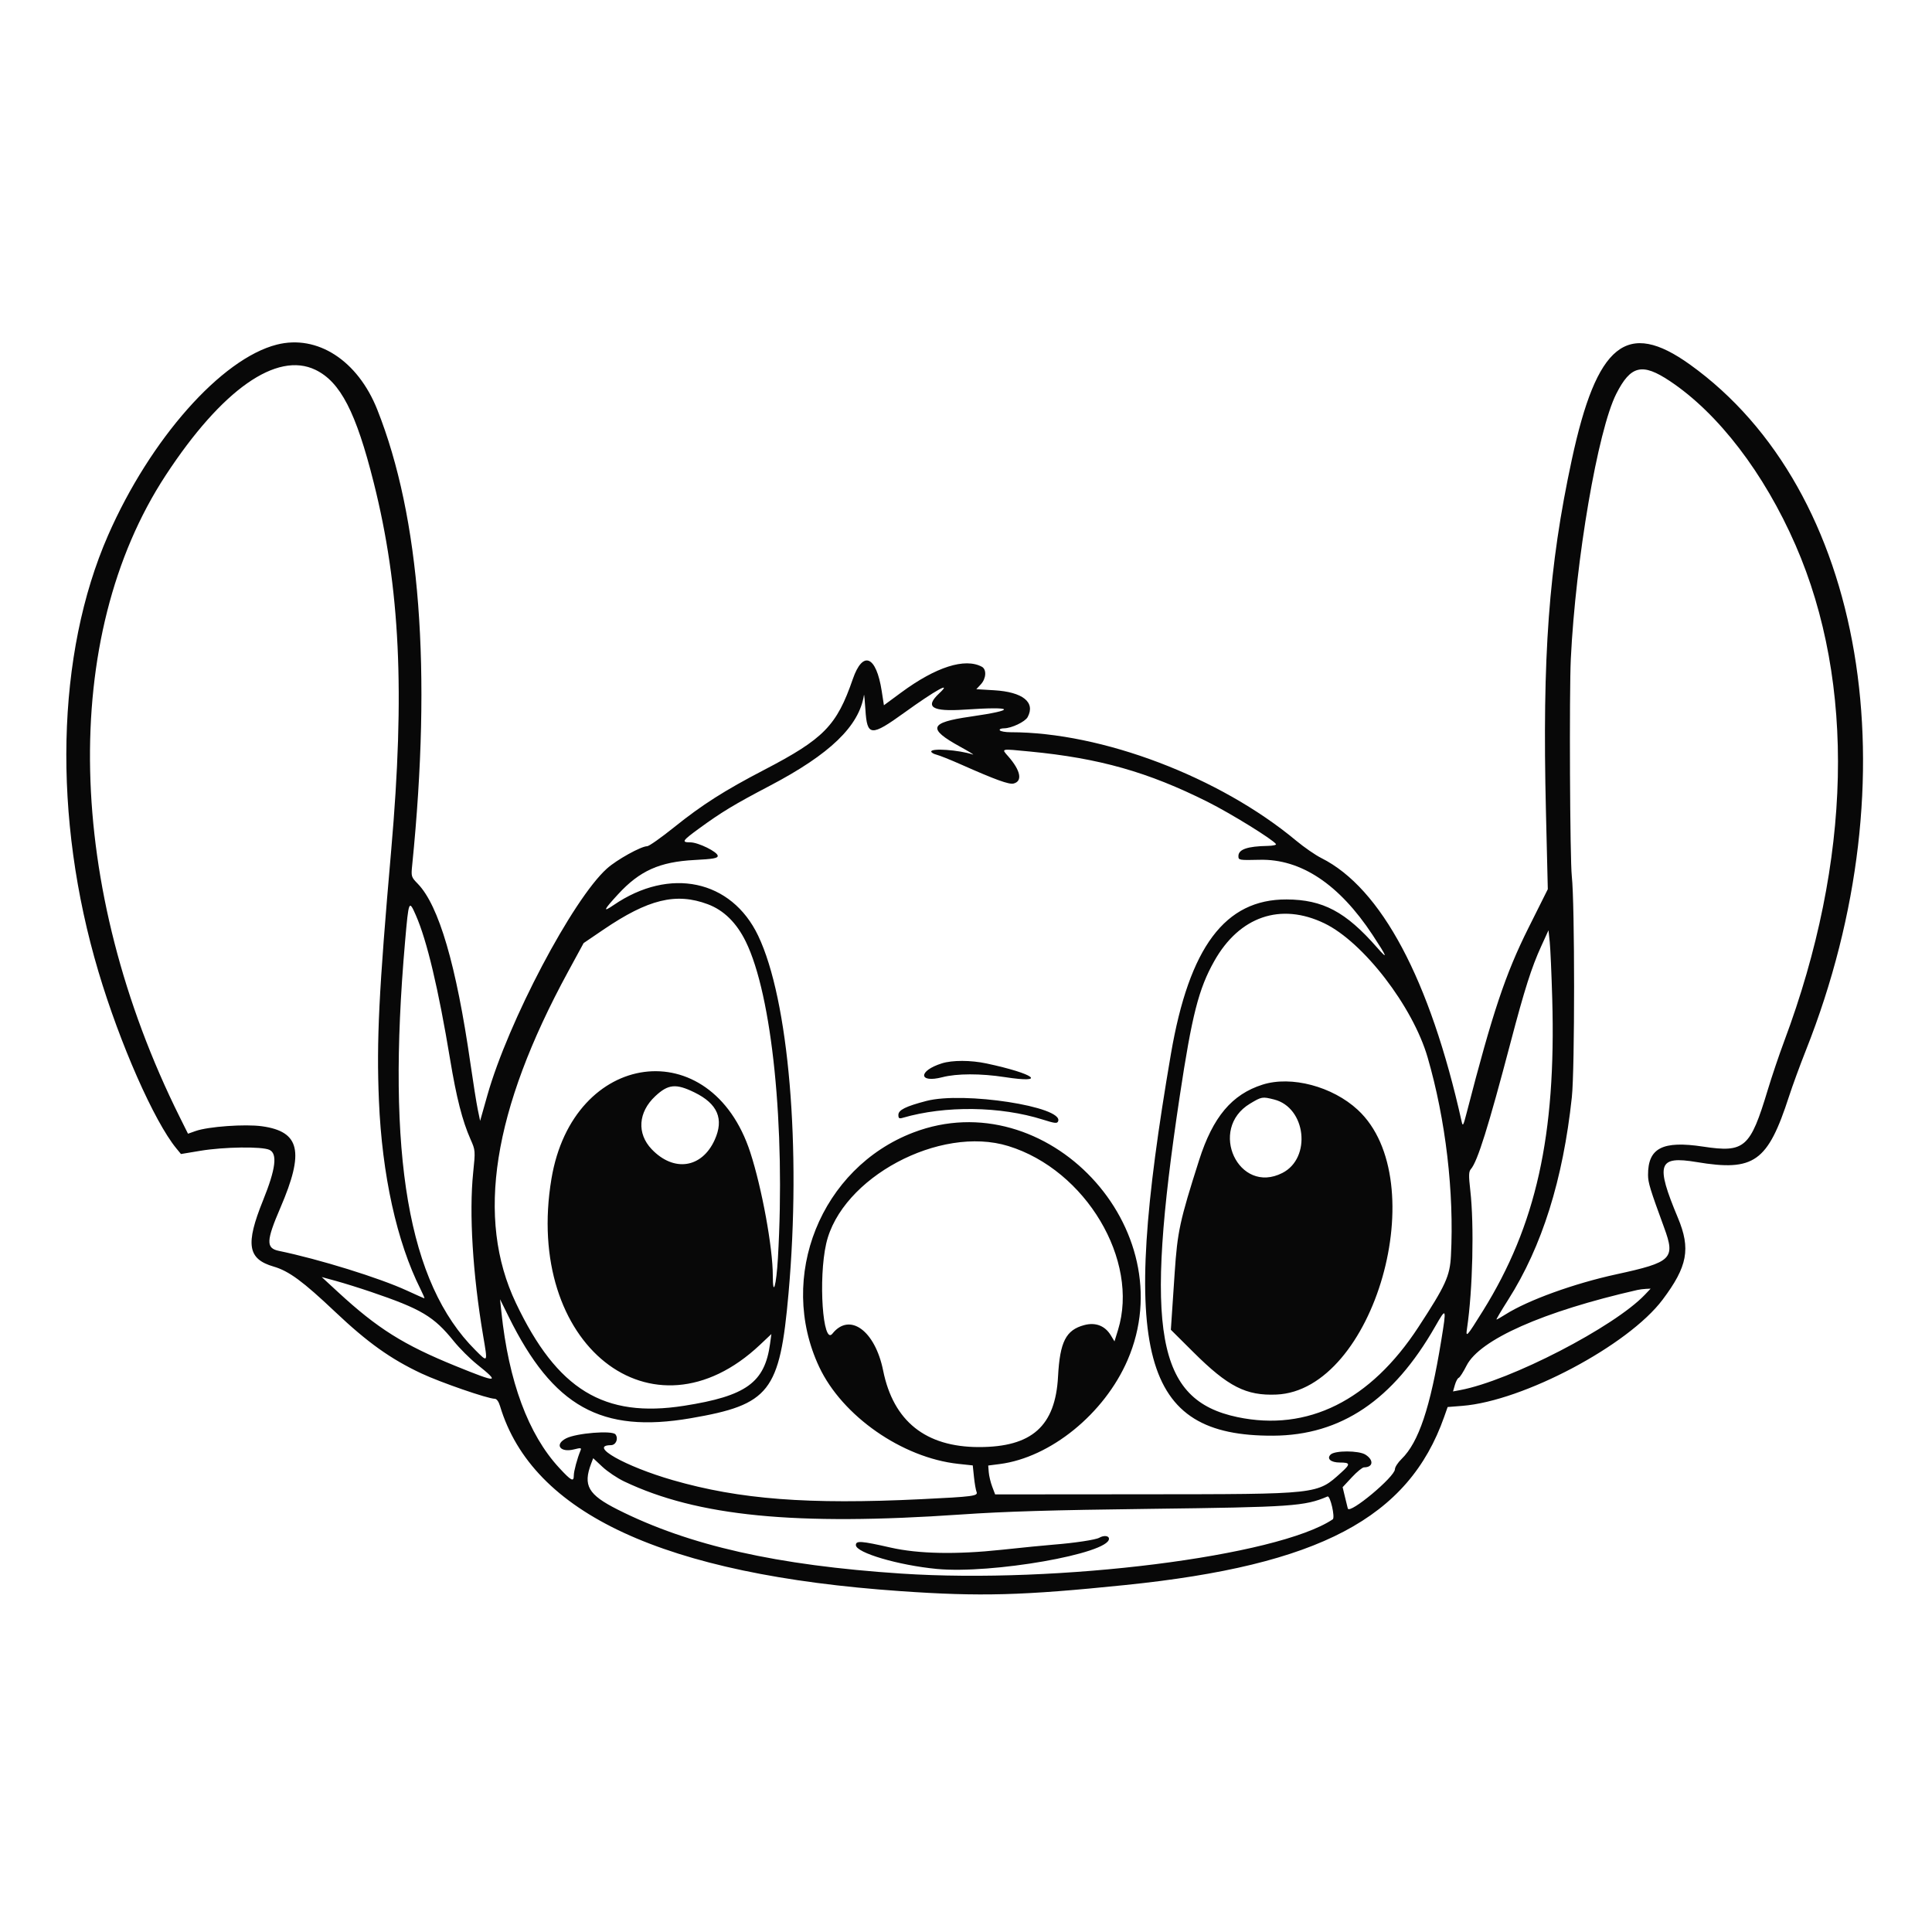 <svg id="svg" version="1.1"
    xmlns="http://www.w3.org/2000/svg"
    xmlns:xlink="http://www.w3.org/1999/xlink" width="400" height="400" viewBox="0, 0, 400,400">
    <g id="svgg">
        <path id="path0" d="M57.309 71.350 C 45.836 74.264,31.117 90.893,22.389 110.800 C 11.599 135.413,10.852 169.184,20.390 201.200 C 24.825 216.085,31.922 232.184,36.510 237.764 L 37.466 238.928 41.474 238.260 C 46.366 237.445,54.183 237.336,55.773 238.060 C 57.491 238.843,57.093 242.010,54.455 248.540 C 50.779 257.641,51.265 260.666,56.656 262.233 C 59.813 263.151,62.724 265.293,69.395 271.608 C 76.083 277.940,80.873 281.361,87.231 284.350 C 91.164 286.199,101.005 289.600,102.423 289.600 C 102.828 289.600,103.243 290.166,103.523 291.101 C 110.198 313.381,137.535 326.022,186.400 329.425 C 203.030 330.583,211.634 330.350,233.000 328.161 C 273.098 324.053,291.616 314.287,298.997 293.355 L 299.719 291.309 302.759 291.068 C 315.391 290.066,337.104 278.555,344.221 269.087 C 349.395 262.204,350.077 258.553,347.389 252.125 C 342.713 240.944,343.280 239.261,351.271 240.594 C 363.179 242.580,365.989 240.583,370.396 227.000 C 371.110 224.800,372.683 220.505,373.892 217.456 C 396.250 161.058,386.187 101.517,349.895 75.481 C 336.828 66.106,330.599 71.124,325.419 95.201 C 320.649 117.365,319.297 135.754,320.069 167.949 L 320.456 184.098 316.433 192.149 C 311.683 201.657,309.015 209.643,303.657 230.400 C 302.964 233.087,302.855 233.275,302.616 232.200 C 296.070 202.817,285.983 183.873,273.569 177.651 C 272.342 177.036,270.002 175.420,268.369 174.060 C 252.513 160.851,228.158 151.600,209.241 151.600 C 208.144 151.600,207.136 151.420,207.000 151.200 C 206.858 150.970,207.231 150.796,207.876 150.791 C 209.428 150.779,212.245 149.436,212.768 148.460 C 214.411 145.389,211.756 143.265,205.832 142.911 L 202.139 142.691 203.070 141.687 C 204.192 140.476,204.299 138.588,203.277 138.041 C 199.770 136.164,193.771 138.079,186.603 143.364 L 183.005 146.015 182.552 143.083 C 181.417 135.741,178.637 134.589,176.562 140.600 C 173.233 150.244,170.580 152.960,158.200 159.400 C 149.992 163.670,145.361 166.620,139.587 171.259 C 136.888 173.426,134.372 175.200,133.994 175.200 C 132.737 175.200,127.683 178.003,125.659 179.823 C 118.567 186.199,105.218 211.515,100.902 226.772 L 99.405 232.064 98.920 229.732 C 98.654 228.449,97.970 224.160,97.400 220.200 C 94.468 199.796,90.855 187.463,86.497 182.975 C 85.125 181.563,85.102 181.482,85.345 179.066 C 89.404 138.744,86.977 107.119,78.108 84.800 C 74.063 74.622,65.706 69.218,57.309 71.350 M65.320 76.574 C 70.477 79.071,73.719 85.350,77.378 99.932 C 82.838 121.687,83.862 143.220,80.995 176.000 C 78.430 205.331,77.933 215.480,78.453 227.876 C 79.099 243.273,82.153 257.120,87.060 266.900 C 87.584 267.945,87.946 268.800,87.863 268.800 C 87.780 268.800,86.177 268.091,84.302 267.225 C 78.582 264.582,66.123 260.716,57.728 258.979 C 55.044 258.424,55.099 256.915,58.055 250.044 C 63.055 238.421,62.117 234.276,54.236 233.180 C 50.744 232.694,43.123 233.239,40.508 234.162 L 38.923 234.721 37.227 231.315 C 13.532 183.735,12.392 131.843,34.308 98.400 C 45.929 80.666,57.276 72.681,65.320 76.574 M345.722 78.891 C 355.751 85.564,365.249 97.963,371.746 112.858 C 384.232 141.486,383.390 178.191,369.390 215.600 C 368.361 218.350,366.824 222.901,365.976 225.714 C 362.363 237.684,361.208 238.693,352.603 237.392 C 344.198 236.121,341.181 237.683,341.209 243.287 C 341.216 244.865,341.642 246.255,344.553 254.200 C 346.901 260.608,346.161 261.328,334.660 263.828 C 325.908 265.730,316.374 269.178,311.708 272.130 C 310.777 272.718,309.932 273.200,309.830 273.200 C 309.728 273.200,310.818 271.355,312.252 269.100 C 319.259 258.082,323.603 244.261,325.433 227.168 C 326.057 221.339,326.051 187.019,325.425 181.400 C 325.040 177.944,324.883 143.379,325.220 136.417 C 326.213 115.931,330.819 89.061,334.626 81.548 C 337.617 75.645,339.991 75.077,345.722 78.891 M194.442 143.560 C 191.401 146.401,192.940 147.378,199.732 146.918 C 210.076 146.218,210.663 146.969,200.874 148.378 C 192.385 149.600,191.970 150.852,198.807 154.608 C 200.673 155.633,201.840 156.353,201.400 156.208 C 198.529 155.263,192.800 154.853,192.800 155.592 C 192.800 155.808,193.295 156.105,193.900 156.251 C 194.505 156.398,196.800 157.316,199.000 158.292 C 206.102 161.442,208.909 162.459,209.847 162.224 C 211.751 161.746,211.319 159.530,208.751 156.605 C 207.298 154.950,207.065 155.002,213.258 155.599 C 227.613 156.982,237.685 159.836,250.031 166.017 C 254.837 168.423,263.611 173.847,264.176 174.761 C 264.291 174.947,263.533 175.115,262.492 175.134 C 258.239 175.213,256.400 175.852,256.400 177.249 C 256.400 178.090,256.535 178.113,260.800 178.011 C 269.346 177.805,277.253 183.064,284.169 193.553 C 287.226 198.189,287.472 198.880,285.100 196.170 C 278.624 188.772,273.891 186.256,266.381 186.221 C 253.647 186.163,246.223 196.073,242.428 218.200 C 231.743 280.481,236.262 297.368,263.579 297.243 C 277.622 297.179,288.430 289.895,297.154 274.617 C 299.464 270.572,299.512 270.687,298.389 277.570 C 296.120 291.473,293.719 298.630,290.163 302.084 C 289.418 302.808,288.807 303.755,288.804 304.189 C 288.796 305.755,279.393 313.591,279.049 312.319 C 278.972 312.033,278.700 310.924,278.444 309.853 L 277.978 307.906 279.889 305.853 C 280.940 304.724,282.070 303.800,282.400 303.800 C 284.308 303.800,284.480 302.292,282.700 301.167 C 281.315 300.292,276.356 300.284,275.485 301.155 C 274.629 302.011,275.542 302.800,277.387 302.800 C 279.590 302.800,279.637 303.112,277.700 304.860 C 272.640 309.426,273.351 309.348,236.717 309.376 L 206.033 309.400 205.427 307.800 C 205.094 306.920,204.771 305.575,204.710 304.812 L 204.600 303.423 206.988 303.115 C 217.493 301.759,228.636 292.703,233.440 281.617 C 245.261 254.340,216.660 223.935,189.095 234.475 C 169.949 241.795,160.866 264.404,169.601 283.000 C 174.378 293.169,186.795 301.826,198.400 303.077 L 201.400 303.400 201.651 305.800 C 201.789 307.120,202.028 308.502,202.182 308.871 C 202.544 309.734,201.555 309.865,190.646 310.395 C 167.301 311.528,153.136 310.439,139.289 306.447 C 129.417 303.601,121.722 299.249,126.486 299.206 C 127.518 299.197,128.086 297.870,127.437 296.983 C 126.795 296.104,119.322 296.703,117.194 297.803 C 114.728 299.078,115.977 300.808,118.839 300.081 C 120.283 299.715,120.429 299.742,120.181 300.335 C 119.524 301.910,118.800 304.599,118.800 305.464 C 118.800 306.885,118.294 306.625,115.780 303.909 C 109.378 296.994,105.309 286.017,103.803 271.600 L 103.531 269.000 105.308 272.600 C 114.516 291.257,124.475 296.814,143.000 293.630 C 159.380 290.815,161.447 288.175,163.257 267.756 C 165.919 237.721,163.306 206.981,156.963 193.714 C 151.431 182.142,138.668 179.440,127.053 187.382 C 124.710 188.984,124.933 188.440,127.969 185.145 C 132.458 180.273,136.562 178.434,143.800 178.053 C 147.688 177.848,148.600 177.686,148.600 177.200 C 148.600 176.386,144.576 174.400,142.928 174.400 C 141.042 174.400,141.241 174.081,144.713 171.548 C 149.411 168.121,151.992 166.562,159.384 162.683 C 171.857 156.138,177.878 150.332,178.876 143.888 C 178.917 143.620,179.052 145.001,179.176 146.958 C 179.524 152.484,180.316 152.540,187.261 147.530 C 193.692 142.890,197.286 140.904,194.442 143.560 M146.544 187.213 C 149.852 188.451,152.487 191.041,154.401 194.935 C 159.857 206.041,162.630 233.348,161.058 260.500 C 160.725 266.252,160.000 268.709,160.000 264.085 C 160.000 258.324,157.745 245.988,155.342 238.600 C 147.202 213.579,118.635 217.361,114.172 244.051 C 108.442 278.322,135.030 299.484,157.354 278.421 L 159.708 276.200 159.435 278.200 C 158.337 286.255,154.493 289.033,141.651 291.049 C 125.041 293.658,115.357 287.744,106.811 269.772 C 98.478 252.249,101.997 229.897,117.610 201.181 L 120.832 195.256 124.916 192.480 C 134.221 186.157,139.975 184.756,146.544 187.213 M86.101 189.500 C 88.390 194.713,90.767 204.714,93.184 219.301 C 94.504 227.268,95.722 232.044,97.404 235.848 C 98.431 238.169,98.435 238.219,97.963 242.793 C 97.100 251.157,97.877 263.852,100.030 276.549 C 100.995 282.237,101.043 282.150,98.401 279.510 C 84.521 265.644,79.991 239.266,83.869 194.900 C 84.616 186.359,84.667 186.235,86.101 189.500 M274.200 191.165 C 282.255 195.045,292.503 208.352,295.573 218.918 C 299.317 231.803,301.089 246.884,300.400 260.013 C 300.180 264.210,299.300 266.137,293.663 274.764 C 283.711 289.996,270.736 296.450,256.200 293.398 C 239.429 289.877,236.892 275.785,244.246 227.000 C 246.790 210.131,248.162 204.751,251.385 199.010 C 256.591 189.738,265.137 186.799,274.200 191.165 M321.375 206.800 C 322.182 235.065,318.043 253.691,307.021 271.400 C 303.649 276.818,303.430 277.059,303.736 275.000 C 304.914 267.072,305.230 253.663,304.407 246.443 C 304.055 243.347,304.077 242.573,304.537 242.043 C 305.905 240.467,308.149 233.303,312.757 215.800 C 315.653 204.796,317.090 200.286,319.097 195.893 L 320.600 192.603 320.854 195.002 C 320.993 196.321,321.228 201.630,321.375 206.800 M195.000 220.157 C 190.041 221.717,190.139 224.311,195.108 223.024 C 198.111 222.246,203.046 222.237,208.000 223.000 C 216.991 224.386,214.257 222.319,204.274 220.183 C 200.994 219.482,197.181 219.471,195.000 220.157 M261.400 224.561 C 255.045 226.576,251.110 231.260,248.261 240.200 C 244.252 252.780,243.780 254.959,243.202 263.556 C 242.986 266.770,242.721 270.730,242.612 272.356 L 242.414 275.312 247.107 279.982 C 254.257 287.097,257.997 289.001,264.283 288.728 C 284.525 287.850,296.923 244.421,281.111 229.782 C 275.869 224.929,267.353 222.673,261.400 224.561 M143.793 226.179 C 148.588 228.525,149.926 231.672,147.969 236.000 C 145.316 241.867,139.504 242.729,134.925 237.935 C 131.820 234.685,132.118 230.267,135.665 226.953 C 138.347 224.447,139.943 224.295,143.793 226.179 M191.800 227.939 C 187.515 229.057,186.000 229.811,186.000 230.826 C 186.000 231.536,186.163 231.646,186.900 231.431 C 195.693 228.871,207.101 229.019,215.926 231.807 C 218.428 232.598,218.884 232.646,219.079 232.139 C 220.234 229.128,199.485 225.933,191.800 227.939 M263.797 227.641 C 270.406 229.305,271.578 239.750,265.503 242.849 C 256.452 247.467,250.048 233.758,258.801 228.500 C 261.222 227.045,261.347 227.024,263.797 227.641 M208.765 237.279 C 224.779 242.216,235.930 260.918,231.472 275.359 L 230.743 277.718 229.974 276.454 C 228.772 274.476,226.815 273.724,224.488 274.344 C 220.683 275.359,219.442 277.793,219.055 285.000 C 218.505 295.259,213.640 299.600,202.695 299.600 C 191.657 299.600,184.962 294.258,182.846 283.762 C 181.174 275.469,175.903 271.640,172.337 276.128 C 170.356 278.622,169.402 264.747,171.055 257.478 C 174.156 243.843,194.579 232.904,208.765 237.279 M76.798 267.467 C 87.235 271.012,89.815 272.547,93.954 277.678 C 95.138 279.146,97.298 281.302,98.754 282.468 C 103.594 286.348,103.121 286.389,94.388 282.841 C 83.531 278.430,78.170 275.062,69.969 267.499 L 66.606 264.397 69.603 265.219 C 71.251 265.671,74.489 266.683,76.798 267.467 M340.575 268.037 C 334.213 274.734,312.674 285.861,302.306 287.806 L 300.832 288.083 301.217 286.742 C 301.428 286.004,301.787 285.338,302.014 285.262 C 302.241 285.186,302.967 284.053,303.628 282.744 C 306.356 277.340,319.494 271.521,339.000 267.075 C 339.440 266.975,340.239 266.872,340.775 266.846 L 341.750 266.800 340.575 268.037 M129.220 306.712 C 144.393 313.939,164.687 315.931,199.000 313.558 C 208.004 312.936,217.742 312.645,238.000 312.393 C 267.546 312.026,270.130 311.846,274.846 309.832 C 275.415 309.589,276.467 314.205,275.925 314.567 C 264.454 322.233,219.080 327.936,186.600 325.793 C 160.858 324.095,142.688 319.997,127.913 312.556 C 121.755 309.455,120.666 307.561,122.408 302.979 L 122.816 301.906 124.728 303.694 C 125.780 304.678,127.802 306.036,129.220 306.712 M227.600 318.370 C 226.863 318.796,222.484 319.459,218.200 319.795 C 216.440 319.933,211.580 320.414,207.400 320.863 C 198.016 321.871,190.154 321.716,184.400 320.411 C 178.269 319.021,177.200 318.944,177.200 319.895 C 177.200 321.477,186.018 324.075,193.956 324.831 C 205.310 325.912,229.600 321.661,229.600 318.592 C 229.600 317.943,228.544 317.826,227.600 318.370 " stroke="none" fill="#080808" fill-rule="evenodd"></path>
    </g>
</svg>
